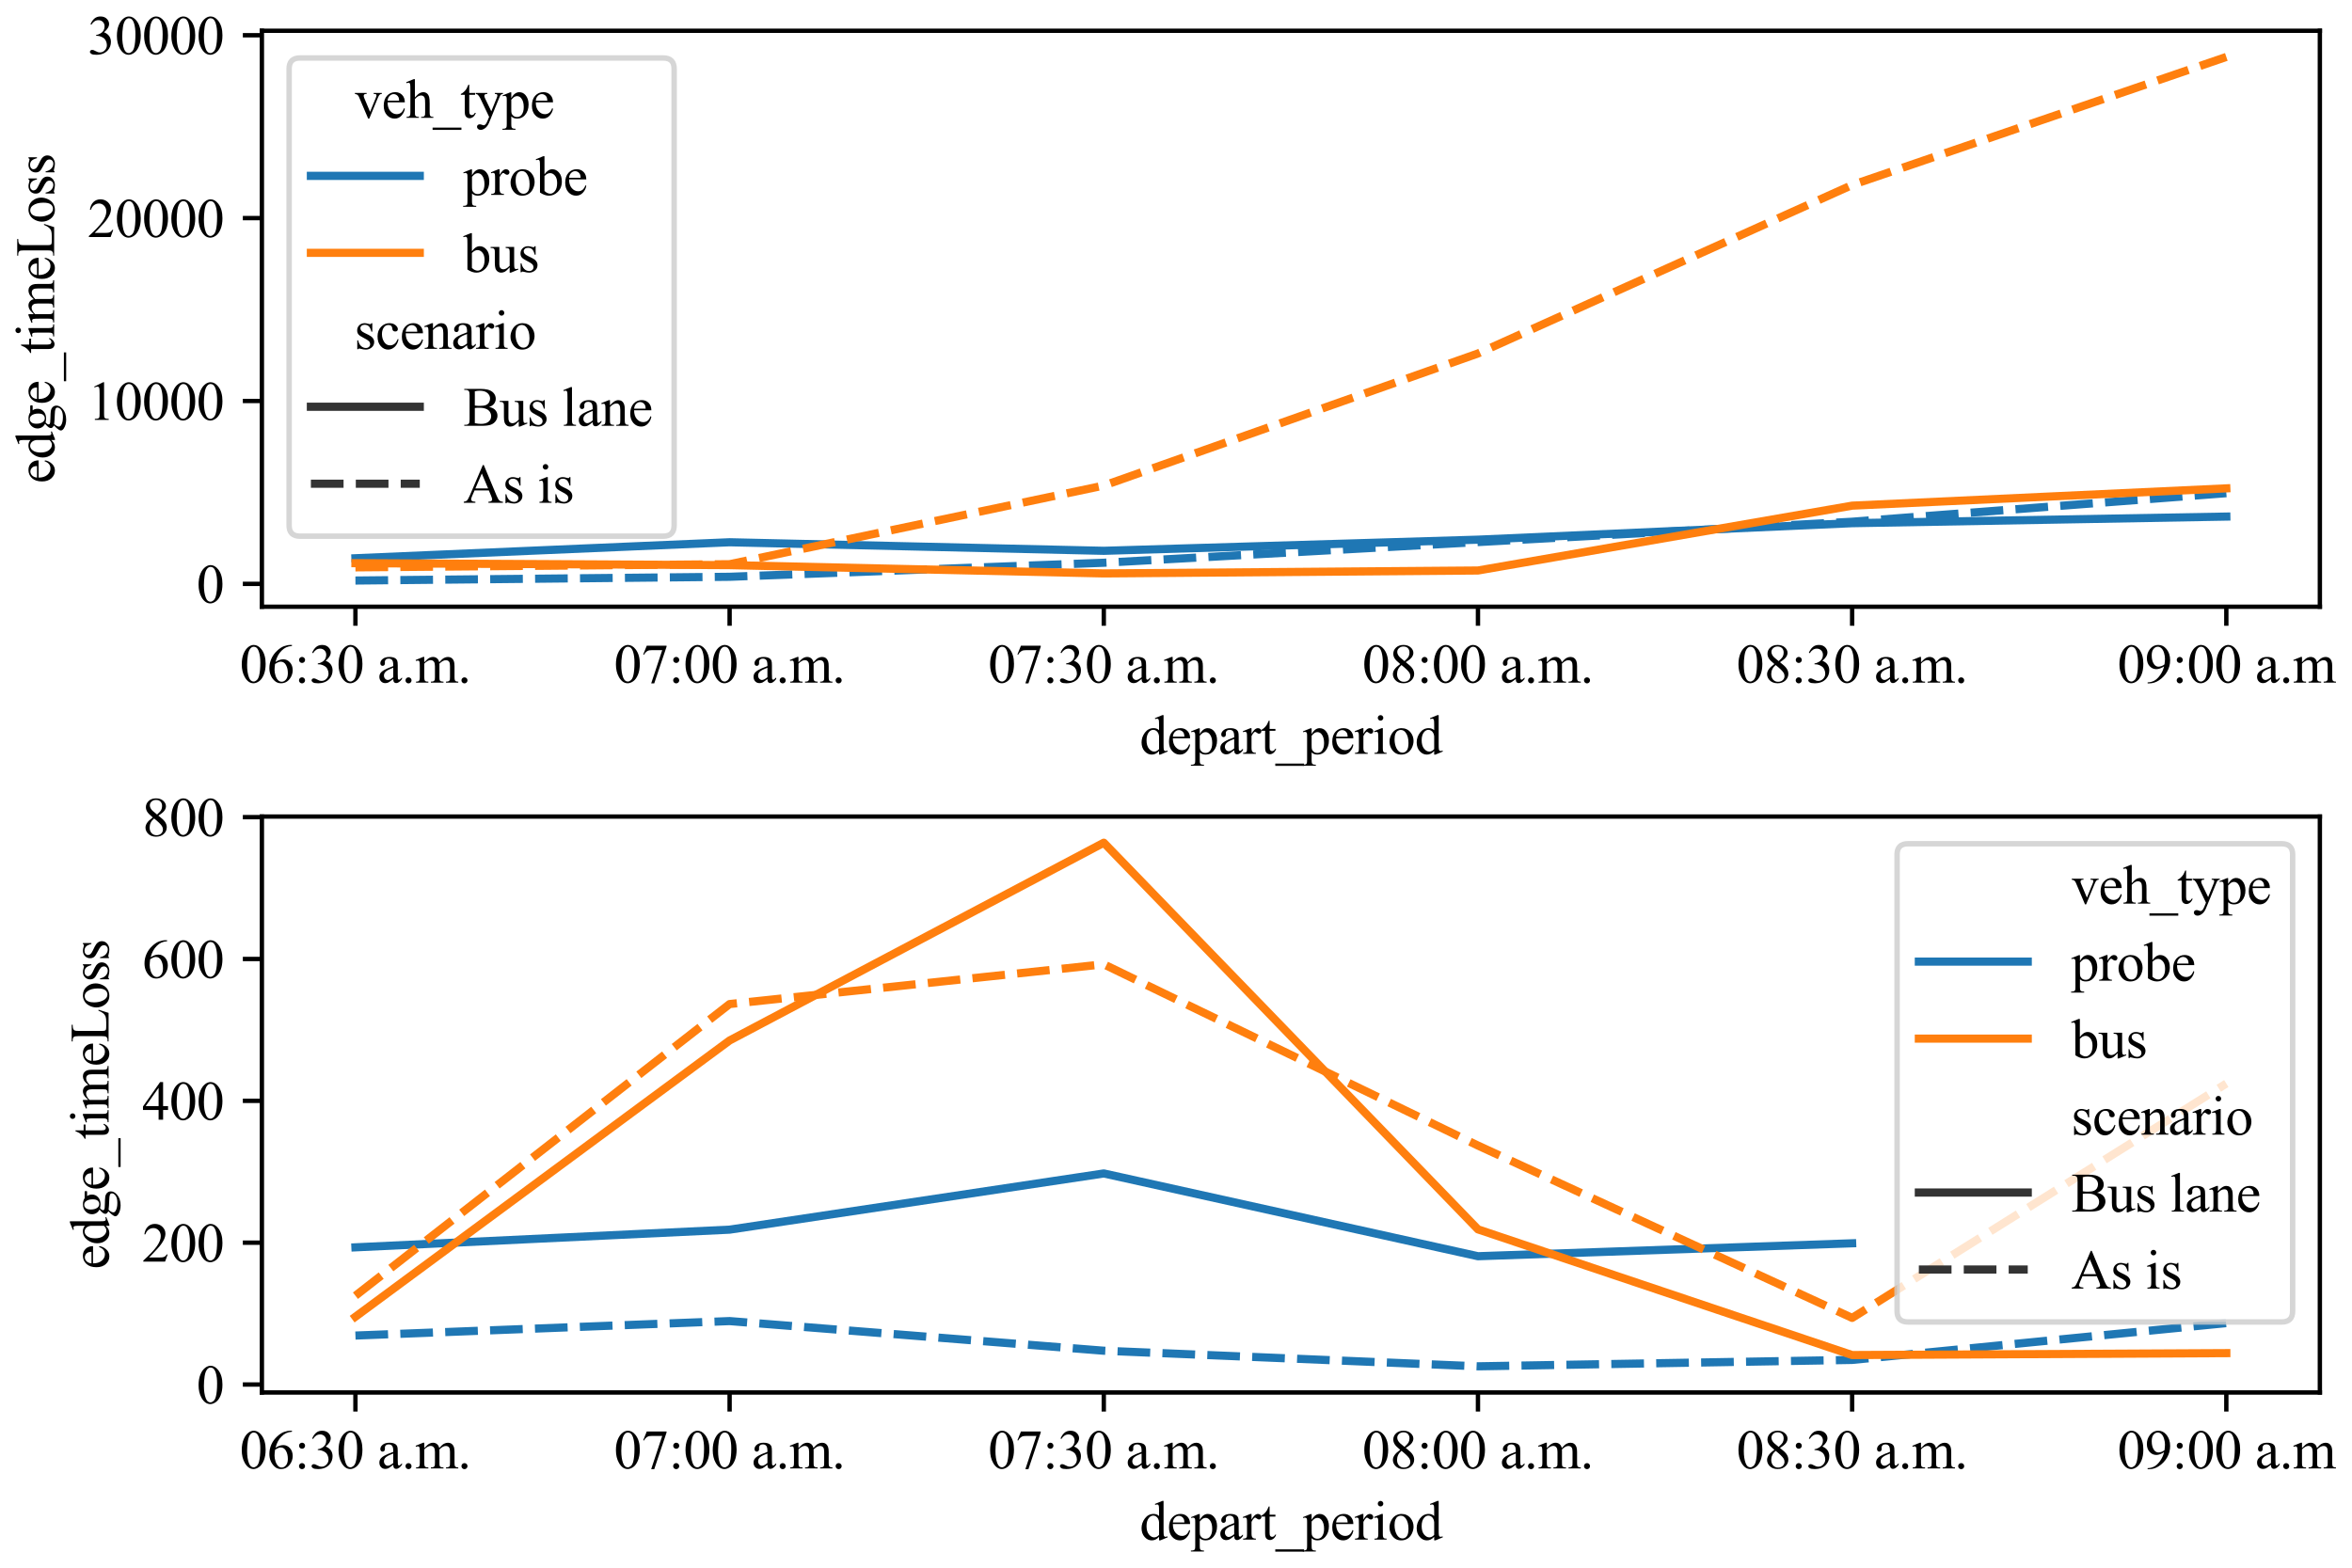 <?xml version="1.0" encoding="utf-8" standalone="no"?>
<!DOCTYPE svg PUBLIC "-//W3C//DTD SVG 1.1//EN"
  "http://www.w3.org/Graphics/SVG/1.1/DTD/svg11.dtd">
<svg xmlns:xlink="http://www.w3.org/1999/xlink" width="432pt" height="288pt" viewBox="0 0 432 288" xmlns="http://www.w3.org/2000/svg" version="1.1">
 <defs>
  <style type="text/css">*{stroke-linejoin: round; stroke-linecap: butt}</style>
 </defs>
 <g id="figure_1">
  <g id="patch_1">
   <path d="M 0 288 
L 432 288 
L 432 0 
L 0 0 
z
" style="fill: #ffffff"/>
  </g>
  <g id="axes_1">
   <g id="patch_2">
    <path d="M 48.102 111.46 
L 426.098 111.46 
L 426.098 5.65 
L 48.102 5.65 
z
" style="fill: #ffffff"/>
   </g>
   <g id="matplotlib.axis_1">
    <g id="xtick_1">
     <g id="line2d_1">
      <defs>
       <path id="m6d8a3717b3" d="M 0 0 
L 0 3.5 
" style="stroke: #000000; stroke-width: 0.8"/>
      </defs>
      <g>
       <use xlink:href="#m6d8a3717b3" x="65.283" y="111.46" style="stroke: #000000; stroke-width: 0.8"/>
      </g>
     </g>
     <g id="text_1">
      <!-- 06:30 a.m. -->
      <g transform="translate(44.036 125.403)scale(0.1 -0.1)">
       <defs>
        <path id="TimesNewRomanPSMT-30" d="M 231 2094 
Q 231 2819 450 3342 
Q 669 3866 1031 4122 
Q 1313 4325 1613 4325 
Q 2100 4325 2488 3828 
Q 2972 3213 2972 2159 
Q 2972 1422 2759 906 
Q 2547 391 2217 158 
Q 1888 -75 1581 -75 
Q 975 -75 572 641 
Q 231 1244 231 2094 
z
M 844 2016 
Q 844 1141 1059 588 
Q 1238 122 1591 122 
Q 1759 122 1940 273 
Q 2122 425 2216 781 
Q 2359 1319 2359 2297 
Q 2359 3022 2209 3506 
Q 2097 3866 1919 4016 
Q 1791 4119 1609 4119 
Q 1397 4119 1231 3928 
Q 1006 3669 925 3112 
Q 844 2556 844 2016 
z
" transform="scale(0.016)"/>
        <path id="TimesNewRomanPSMT-36" d="M 2869 4325 
L 2869 4209 
Q 2456 4169 2195 4045 
Q 1934 3922 1679 3669 
Q 1425 3416 1258 3105 
Q 1091 2794 978 2366 
Q 1428 2675 1881 2675 
Q 2316 2675 2634 2325 
Q 2953 1975 2953 1425 
Q 2953 894 2631 456 
Q 2244 -75 1606 -75 
Q 1172 -75 869 213 
Q 275 772 275 1663 
Q 275 2231 503 2743 
Q 731 3256 1154 3653 
Q 1578 4050 1965 4187 
Q 2353 4325 2688 4325 
L 2869 4325 
z
M 925 2138 
Q 869 1716 869 1456 
Q 869 1156 980 804 
Q 1091 453 1309 247 
Q 1469 100 1697 100 
Q 1969 100 2183 356 
Q 2397 613 2397 1088 
Q 2397 1622 2184 2012 
Q 1972 2403 1581 2403 
Q 1463 2403 1327 2353 
Q 1191 2303 925 2138 
z
" transform="scale(0.016)"/>
        <path id="TimesNewRomanPSMT-3a" d="M 903 2950 
Q 1047 2950 1148 2848 
Q 1250 2747 1250 2603 
Q 1250 2459 1148 2357 
Q 1047 2256 903 2256 
Q 759 2256 657 2357 
Q 556 2459 556 2603 
Q 556 2747 657 2848 
Q 759 2950 903 2950 
z
M 897 609 
Q 1044 609 1145 506 
Q 1247 403 1247 259 
Q 1247 116 1144 14 
Q 1041 -88 897 -88 
Q 753 -88 651 14 
Q 550 116 550 259 
Q 550 403 651 506 
Q 753 609 897 609 
z
" transform="scale(0.016)"/>
        <path id="TimesNewRomanPSMT-33" d="M 325 3431 
Q 506 3859 782 4092 
Q 1059 4325 1472 4325 
Q 1981 4325 2253 3994 
Q 2459 3747 2459 3466 
Q 2459 3003 1878 2509 
Q 2269 2356 2469 2072 
Q 2669 1788 2669 1403 
Q 2669 853 2319 450 
Q 1863 -75 997 -75 
Q 569 -75 414 31 
Q 259 138 259 259 
Q 259 350 332 419 
Q 406 488 509 488 
Q 588 488 669 463 
Q 722 447 909 348 
Q 1097 250 1169 231 
Q 1284 197 1416 197 
Q 1734 197 1970 444 
Q 2206 691 2206 1028 
Q 2206 1275 2097 1509 
Q 2016 1684 1919 1775 
Q 1784 1900 1550 2001 
Q 1316 2103 1072 2103 
L 972 2103 
L 972 2197 
Q 1219 2228 1467 2375 
Q 1716 2522 1828 2728 
Q 1941 2934 1941 3181 
Q 1941 3503 1739 3701 
Q 1538 3900 1238 3900 
Q 753 3900 428 3381 
L 325 3431 
z
" transform="scale(0.016)"/>
        <path id="TimesNewRomanPSMT-20" transform="scale(0.016)"/>
        <path id="TimesNewRomanPSMT-61" d="M 1822 413 
Q 1381 72 1269 19 
Q 1100 -59 909 -59 
Q 613 -59 420 144 
Q 228 347 228 678 
Q 228 888 322 1041 
Q 450 1253 767 1440 
Q 1084 1628 1822 1897 
L 1822 2009 
Q 1822 2438 1686 2597 
Q 1550 2756 1291 2756 
Q 1094 2756 978 2650 
Q 859 2544 859 2406 
L 866 2225 
Q 866 2081 792 2003 
Q 719 1925 600 1925 
Q 484 1925 411 2006 
Q 338 2088 338 2228 
Q 338 2497 613 2722 
Q 888 2947 1384 2947 
Q 1766 2947 2009 2819 
Q 2194 2722 2281 2516 
Q 2338 2381 2338 1966 
L 2338 994 
Q 2338 584 2353 492 
Q 2369 400 2405 369 
Q 2441 338 2488 338 
Q 2538 338 2575 359 
Q 2641 400 2828 588 
L 2828 413 
Q 2478 -56 2159 -56 
Q 2006 -56 1915 50 
Q 1825 156 1822 413 
z
M 1822 616 
L 1822 1706 
Q 1350 1519 1213 1441 
Q 966 1303 859 1153 
Q 753 1003 753 825 
Q 753 600 887 451 
Q 1022 303 1197 303 
Q 1434 303 1822 616 
z
" transform="scale(0.016)"/>
        <path id="TimesNewRomanPSMT-2e" d="M 800 606 
Q 947 606 1047 504 
Q 1147 403 1147 259 
Q 1147 116 1045 14 
Q 944 -88 800 -88 
Q 656 -88 554 14 
Q 453 116 453 259 
Q 453 406 554 506 
Q 656 606 800 606 
z
" transform="scale(0.016)"/>
        <path id="TimesNewRomanPSMT-6d" d="M 1050 2338 
Q 1363 2650 1419 2697 
Q 1559 2816 1721 2881 
Q 1884 2947 2044 2947 
Q 2313 2947 2506 2790 
Q 2700 2634 2766 2338 
Q 3088 2713 3309 2830 
Q 3531 2947 3766 2947 
Q 3994 2947 4170 2830 
Q 4347 2713 4450 2447 
Q 4519 2266 4519 1878 
L 4519 647 
Q 4519 378 4559 278 
Q 4591 209 4675 161 
Q 4759 113 4950 113 
L 4950 0 
L 3538 0 
L 3538 113 
L 3597 113 
Q 3781 113 3884 184 
Q 3956 234 3988 344 
Q 4000 397 4000 647 
L 4000 1878 
Q 4000 2228 3916 2372 
Q 3794 2572 3525 2572 
Q 3359 2572 3192 2489 
Q 3025 2406 2788 2181 
L 2781 2147 
L 2788 2013 
L 2788 647 
Q 2788 353 2820 281 
Q 2853 209 2943 161 
Q 3034 113 3253 113 
L 3253 0 
L 1806 0 
L 1806 113 
Q 2044 113 2133 169 
Q 2222 225 2256 338 
Q 2272 391 2272 647 
L 2272 1878 
Q 2272 2228 2169 2381 
Q 2031 2581 1784 2581 
Q 1616 2581 1450 2491 
Q 1191 2353 1050 2181 
L 1050 647 
Q 1050 366 1089 281 
Q 1128 197 1204 155 
Q 1281 113 1516 113 
L 1516 0 
L 100 0 
L 100 113 
Q 297 113 375 155 
Q 453 197 493 289 
Q 534 381 534 647 
L 534 1741 
Q 534 2213 506 2350 
Q 484 2453 437 2492 
Q 391 2531 309 2531 
Q 222 2531 100 2484 
L 53 2597 
L 916 2947 
L 1050 2947 
L 1050 2338 
z
" transform="scale(0.016)"/>
       </defs>
       <use xlink:href="#TimesNewRomanPSMT-30"/>
       <use xlink:href="#TimesNewRomanPSMT-36" x="50"/>
       <use xlink:href="#TimesNewRomanPSMT-3a" x="100"/>
       <use xlink:href="#TimesNewRomanPSMT-33" x="127.783"/>
       <use xlink:href="#TimesNewRomanPSMT-30" x="177.783"/>
       <use xlink:href="#TimesNewRomanPSMT-20" x="227.783"/>
       <use xlink:href="#TimesNewRomanPSMT-61" x="252.783"/>
       <use xlink:href="#TimesNewRomanPSMT-2e" x="297.168"/>
       <use xlink:href="#TimesNewRomanPSMT-6d" x="322.168"/>
       <use xlink:href="#TimesNewRomanPSMT-2e" x="399.951"/>
      </g>
     </g>
    </g>
    <g id="xtick_2">
     <g id="line2d_2">
      <g>
       <use xlink:href="#m6d8a3717b3" x="134.01" y="111.46" style="stroke: #000000; stroke-width: 0.8"/>
      </g>
     </g>
     <g id="text_2">
      <!-- 07:00 a.m. -->
      <g transform="translate(112.762 125.403)scale(0.1 -0.1)">
       <defs>
        <path id="TimesNewRomanPSMT-37" d="M 644 4238 
L 2916 4238 
L 2916 4119 
L 1503 -88 
L 1153 -88 
L 2419 3728 
L 1253 3728 
Q 900 3728 750 3644 
Q 488 3500 328 3200 
L 238 3234 
L 644 4238 
z
" transform="scale(0.016)"/>
       </defs>
       <use xlink:href="#TimesNewRomanPSMT-30"/>
       <use xlink:href="#TimesNewRomanPSMT-37" x="50"/>
       <use xlink:href="#TimesNewRomanPSMT-3a" x="100"/>
       <use xlink:href="#TimesNewRomanPSMT-30" x="127.783"/>
       <use xlink:href="#TimesNewRomanPSMT-30" x="177.783"/>
       <use xlink:href="#TimesNewRomanPSMT-20" x="227.783"/>
       <use xlink:href="#TimesNewRomanPSMT-61" x="252.783"/>
       <use xlink:href="#TimesNewRomanPSMT-2e" x="297.168"/>
       <use xlink:href="#TimesNewRomanPSMT-6d" x="322.168"/>
       <use xlink:href="#TimesNewRomanPSMT-2e" x="399.951"/>
      </g>
     </g>
    </g>
    <g id="xtick_3">
     <g id="line2d_3">
      <g>
       <use xlink:href="#m6d8a3717b3" x="202.737" y="111.46" style="stroke: #000000; stroke-width: 0.8"/>
      </g>
     </g>
     <g id="text_3">
      <!-- 07:30 a.m. -->
      <g transform="translate(181.489 125.403)scale(0.1 -0.1)">
       <use xlink:href="#TimesNewRomanPSMT-30"/>
       <use xlink:href="#TimesNewRomanPSMT-37" x="50"/>
       <use xlink:href="#TimesNewRomanPSMT-3a" x="100"/>
       <use xlink:href="#TimesNewRomanPSMT-33" x="127.783"/>
       <use xlink:href="#TimesNewRomanPSMT-30" x="177.783"/>
       <use xlink:href="#TimesNewRomanPSMT-20" x="227.783"/>
       <use xlink:href="#TimesNewRomanPSMT-61" x="252.783"/>
       <use xlink:href="#TimesNewRomanPSMT-2e" x="297.168"/>
       <use xlink:href="#TimesNewRomanPSMT-6d" x="322.168"/>
       <use xlink:href="#TimesNewRomanPSMT-2e" x="399.951"/>
      </g>
     </g>
    </g>
    <g id="xtick_4">
     <g id="line2d_4">
      <g>
       <use xlink:href="#m6d8a3717b3" x="271.463" y="111.46" style="stroke: #000000; stroke-width: 0.8"/>
      </g>
     </g>
     <g id="text_4">
      <!-- 08:00 a.m. -->
      <g transform="translate(250.216 125.403)scale(0.1 -0.1)">
       <defs>
        <path id="TimesNewRomanPSMT-38" d="M 1228 2134 
Q 725 2547 579 2797 
Q 434 3047 434 3316 
Q 434 3728 753 4026 
Q 1072 4325 1600 4325 
Q 2113 4325 2425 4047 
Q 2738 3769 2738 3413 
Q 2738 3175 2569 2928 
Q 2400 2681 1866 2347 
Q 2416 1922 2594 1678 
Q 2831 1359 2831 1006 
Q 2831 559 2490 242 
Q 2150 -75 1597 -75 
Q 994 -75 656 303 
Q 388 606 388 966 
Q 388 1247 577 1523 
Q 766 1800 1228 2134 
z
M 1719 2469 
Q 2094 2806 2194 3001 
Q 2294 3197 2294 3444 
Q 2294 3772 2109 3958 
Q 1925 4144 1606 4144 
Q 1288 4144 1088 3959 
Q 888 3775 888 3528 
Q 888 3366 970 3203 
Q 1053 3041 1206 2894 
L 1719 2469 
z
M 1375 2016 
Q 1116 1797 991 1539 
Q 866 1281 866 981 
Q 866 578 1086 336 
Q 1306 94 1647 94 
Q 1984 94 2187 284 
Q 2391 475 2391 747 
Q 2391 972 2272 1150 
Q 2050 1481 1375 2016 
z
" transform="scale(0.016)"/>
       </defs>
       <use xlink:href="#TimesNewRomanPSMT-30"/>
       <use xlink:href="#TimesNewRomanPSMT-38" x="50"/>
       <use xlink:href="#TimesNewRomanPSMT-3a" x="100"/>
       <use xlink:href="#TimesNewRomanPSMT-30" x="127.783"/>
       <use xlink:href="#TimesNewRomanPSMT-30" x="177.783"/>
       <use xlink:href="#TimesNewRomanPSMT-20" x="227.783"/>
       <use xlink:href="#TimesNewRomanPSMT-61" x="252.783"/>
       <use xlink:href="#TimesNewRomanPSMT-2e" x="297.168"/>
       <use xlink:href="#TimesNewRomanPSMT-6d" x="322.168"/>
       <use xlink:href="#TimesNewRomanPSMT-2e" x="399.951"/>
      </g>
     </g>
    </g>
    <g id="xtick_5">
     <g id="line2d_5">
      <g>
       <use xlink:href="#m6d8a3717b3" x="340.19" y="111.46" style="stroke: #000000; stroke-width: 0.8"/>
      </g>
     </g>
     <g id="text_5">
      <!-- 08:30 a.m. -->
      <g transform="translate(318.942 125.403)scale(0.1 -0.1)">
       <use xlink:href="#TimesNewRomanPSMT-30"/>
       <use xlink:href="#TimesNewRomanPSMT-38" x="50"/>
       <use xlink:href="#TimesNewRomanPSMT-3a" x="100"/>
       <use xlink:href="#TimesNewRomanPSMT-33" x="127.783"/>
       <use xlink:href="#TimesNewRomanPSMT-30" x="177.783"/>
       <use xlink:href="#TimesNewRomanPSMT-20" x="227.783"/>
       <use xlink:href="#TimesNewRomanPSMT-61" x="252.783"/>
       <use xlink:href="#TimesNewRomanPSMT-2e" x="297.168"/>
       <use xlink:href="#TimesNewRomanPSMT-6d" x="322.168"/>
       <use xlink:href="#TimesNewRomanPSMT-2e" x="399.951"/>
      </g>
     </g>
    </g>
    <g id="xtick_6">
     <g id="line2d_6">
      <g>
       <use xlink:href="#m6d8a3717b3" x="408.917" y="111.46" style="stroke: #000000; stroke-width: 0.8"/>
      </g>
     </g>
     <g id="text_6">
      <!-- 09:00 a.m -->
      <g transform="translate(388.919 125.403)scale(0.1 -0.1)">
       <defs>
        <path id="TimesNewRomanPSMT-39" d="M 338 -88 
L 338 28 
Q 744 34 1094 217 
Q 1444 400 1770 856 
Q 2097 1313 2225 1859 
Q 1734 1544 1338 1544 
Q 891 1544 572 1889 
Q 253 2234 253 2806 
Q 253 3363 572 3797 
Q 956 4325 1575 4325 
Q 2097 4325 2469 3894 
Q 2925 3359 2925 2575 
Q 2925 1869 2578 1258 
Q 2231 647 1613 244 
Q 1109 -88 516 -88 
L 338 -88 
z
M 2275 2091 
Q 2331 2497 2331 2741 
Q 2331 3044 2228 3395 
Q 2125 3747 1936 3934 
Q 1747 4122 1506 4122 
Q 1228 4122 1018 3872 
Q 809 3622 809 3128 
Q 809 2469 1088 2097 
Q 1291 1828 1588 1828 
Q 1731 1828 1928 1897 
Q 2125 1966 2275 2091 
z
" transform="scale(0.016)"/>
       </defs>
       <use xlink:href="#TimesNewRomanPSMT-30"/>
       <use xlink:href="#TimesNewRomanPSMT-39" x="50"/>
       <use xlink:href="#TimesNewRomanPSMT-3a" x="100"/>
       <use xlink:href="#TimesNewRomanPSMT-30" x="127.783"/>
       <use xlink:href="#TimesNewRomanPSMT-30" x="177.783"/>
       <use xlink:href="#TimesNewRomanPSMT-20" x="227.783"/>
       <use xlink:href="#TimesNewRomanPSMT-61" x="252.783"/>
       <use xlink:href="#TimesNewRomanPSMT-2e" x="297.168"/>
       <use xlink:href="#TimesNewRomanPSMT-6d" x="322.168"/>
      </g>
     </g>
    </g>
    <g id="text_7">
     <!-- depart_period -->
     <g transform="translate(209.334 138.486)scale(0.1 -0.1)">
      <defs>
       <path id="TimesNewRomanPSMT-64" d="M 2222 322 
Q 2013 103 1813 7 
Q 1613 -88 1381 -88 
Q 913 -88 563 304 
Q 213 697 213 1313 
Q 213 1928 600 2439 
Q 988 2950 1597 2950 
Q 1975 2950 2222 2709 
L 2222 3238 
Q 2222 3728 2198 3840 
Q 2175 3953 2125 3993 
Q 2075 4034 2000 4034 
Q 1919 4034 1784 3984 
L 1744 4094 
L 2597 4444 
L 2738 4444 
L 2738 1134 
Q 2738 631 2761 520 
Q 2784 409 2836 365 
Q 2888 322 2956 322 
Q 3041 322 3181 375 
L 3216 266 
L 2366 -88 
L 2222 -88 
L 2222 322 
z
M 2222 541 
L 2222 2016 
Q 2203 2228 2109 2403 
Q 2016 2578 1861 2667 
Q 1706 2756 1559 2756 
Q 1284 2756 1069 2509 
Q 784 2184 784 1559 
Q 784 928 1059 592 
Q 1334 256 1672 256 
Q 1956 256 2222 541 
z
" transform="scale(0.016)"/>
       <path id="TimesNewRomanPSMT-65" d="M 681 1784 
Q 678 1147 991 784 
Q 1303 422 1725 422 
Q 2006 422 2214 576 
Q 2422 731 2563 1106 
L 2659 1044 
Q 2594 616 2278 264 
Q 1963 -88 1488 -88 
Q 972 -88 605 314 
Q 238 716 238 1394 
Q 238 2128 614 2539 
Q 991 2950 1559 2950 
Q 2041 2950 2350 2633 
Q 2659 2316 2659 1784 
L 681 1784 
z
M 681 1966 
L 2006 1966 
Q 1991 2241 1941 2353 
Q 1863 2528 1708 2628 
Q 1553 2728 1384 2728 
Q 1125 2728 920 2526 
Q 716 2325 681 1966 
z
" transform="scale(0.016)"/>
       <path id="TimesNewRomanPSMT-70" d="M -6 2578 
L 875 2934 
L 994 2934 
L 994 2266 
Q 1216 2644 1439 2795 
Q 1663 2947 1909 2947 
Q 2341 2947 2628 2609 
Q 2981 2197 2981 1534 
Q 2981 794 2556 309 
Q 2206 -88 1675 -88 
Q 1444 -88 1275 -22 
Q 1150 25 994 166 
L 994 -706 
Q 994 -1000 1030 -1079 
Q 1066 -1159 1155 -1206 
Q 1244 -1253 1478 -1253 
L 1478 -1369 
L -22 -1369 
L -22 -1253 
L 56 -1253 
Q 228 -1256 350 -1188 
Q 409 -1153 442 -1076 
Q 475 -1000 475 -688 
L 475 2019 
Q 475 2297 450 2372 
Q 425 2447 370 2484 
Q 316 2522 222 2522 
Q 147 2522 31 2478 
L -6 2578 
z
M 994 2081 
L 994 1013 
Q 994 666 1022 556 
Q 1066 375 1236 237 
Q 1406 100 1666 100 
Q 1978 100 2172 344 
Q 2425 663 2425 1241 
Q 2425 1897 2138 2250 
Q 1938 2494 1663 2494 
Q 1513 2494 1366 2419 
Q 1253 2363 994 2081 
z
" transform="scale(0.016)"/>
       <path id="TimesNewRomanPSMT-72" d="M 1038 2947 
L 1038 2303 
Q 1397 2947 1775 2947 
Q 1947 2947 2059 2842 
Q 2172 2738 2172 2600 
Q 2172 2478 2090 2393 
Q 2009 2309 1897 2309 
Q 1788 2309 1652 2417 
Q 1516 2525 1450 2525 
Q 1394 2525 1328 2463 
Q 1188 2334 1038 2041 
L 1038 669 
Q 1038 431 1097 309 
Q 1138 225 1241 169 
Q 1344 113 1538 113 
L 1538 0 
L 72 0 
L 72 113 
Q 291 113 397 181 
Q 475 231 506 341 
Q 522 394 522 644 
L 522 1753 
Q 522 2253 501 2348 
Q 481 2444 426 2487 
Q 372 2531 291 2531 
Q 194 2531 72 2484 
L 41 2597 
L 906 2947 
L 1038 2947 
z
" transform="scale(0.016)"/>
       <path id="TimesNewRomanPSMT-74" d="M 1031 3803 
L 1031 2863 
L 1700 2863 
L 1700 2644 
L 1031 2644 
L 1031 788 
Q 1031 509 1111 412 
Q 1191 316 1316 316 
Q 1419 316 1516 380 
Q 1613 444 1666 569 
L 1788 569 
Q 1678 263 1478 108 
Q 1278 -47 1066 -47 
Q 922 -47 784 33 
Q 647 113 581 261 
Q 516 409 516 719 
L 516 2644 
L 63 2644 
L 63 2747 
Q 234 2816 414 2980 
Q 594 3144 734 3369 
Q 806 3488 934 3803 
L 1031 3803 
z
" transform="scale(0.016)"/>
       <path id="TimesNewRomanPSMT-5f" d="M 3256 -1381 
L -53 -1381 
L -53 -1119 
L 3256 -1119 
L 3256 -1381 
z
" transform="scale(0.016)"/>
       <path id="TimesNewRomanPSMT-69" d="M 928 4444 
Q 1059 4444 1151 4351 
Q 1244 4259 1244 4128 
Q 1244 3997 1151 3903 
Q 1059 3809 928 3809 
Q 797 3809 703 3903 
Q 609 3997 609 4128 
Q 609 4259 701 4351 
Q 794 4444 928 4444 
z
M 1188 2947 
L 1188 647 
Q 1188 378 1227 289 
Q 1266 200 1342 156 
Q 1419 113 1622 113 
L 1622 0 
L 231 0 
L 231 113 
Q 441 113 512 153 
Q 584 194 626 287 
Q 669 381 669 647 
L 669 1750 
Q 669 2216 641 2353 
Q 619 2453 572 2492 
Q 525 2531 444 2531 
Q 356 2531 231 2484 
L 188 2597 
L 1050 2947 
L 1188 2947 
z
" transform="scale(0.016)"/>
       <path id="TimesNewRomanPSMT-6f" d="M 1600 2947 
Q 2250 2947 2644 2453 
Q 2978 2031 2978 1484 
Q 2978 1100 2793 706 
Q 2609 313 2286 112 
Q 1963 -88 1566 -88 
Q 919 -88 538 428 
Q 216 863 216 1403 
Q 216 1797 411 2186 
Q 606 2575 925 2761 
Q 1244 2947 1600 2947 
z
M 1503 2744 
Q 1338 2744 1170 2645 
Q 1003 2547 900 2300 
Q 797 2053 797 1666 
Q 797 1041 1045 587 
Q 1294 134 1700 134 
Q 2003 134 2200 384 
Q 2397 634 2397 1244 
Q 2397 2006 2069 2444 
Q 1847 2744 1503 2744 
z
" transform="scale(0.016)"/>
      </defs>
      <use xlink:href="#TimesNewRomanPSMT-64"/>
      <use xlink:href="#TimesNewRomanPSMT-65" x="50"/>
      <use xlink:href="#TimesNewRomanPSMT-70" x="94.385"/>
      <use xlink:href="#TimesNewRomanPSMT-61" x="144.385"/>
      <use xlink:href="#TimesNewRomanPSMT-72" x="188.77"/>
      <use xlink:href="#TimesNewRomanPSMT-74" x="222.07"/>
      <use xlink:href="#TimesNewRomanPSMT-5f" x="249.854"/>
      <use xlink:href="#TimesNewRomanPSMT-70" x="299.854"/>
      <use xlink:href="#TimesNewRomanPSMT-65" x="349.854"/>
      <use xlink:href="#TimesNewRomanPSMT-72" x="394.238"/>
      <use xlink:href="#TimesNewRomanPSMT-69" x="427.539"/>
      <use xlink:href="#TimesNewRomanPSMT-6f" x="455.322"/>
      <use xlink:href="#TimesNewRomanPSMT-64" x="505.322"/>
     </g>
    </g>
   </g>
   <g id="matplotlib.axis_2">
    <g id="ytick_1">
     <g id="line2d_7">
      <defs>
       <path id="m7740c8ef0e" d="M 0 0 
L -3.5 0 
" style="stroke: #000000; stroke-width: 0.8"/>
      </defs>
      <g>
       <use xlink:href="#m7740c8ef0e" x="48.102" y="107.264" style="stroke: #000000; stroke-width: 0.8"/>
      </g>
     </g>
     <g id="text_8">
      <!-- 0 -->
      <g transform="translate(36.102 110.735)scale(0.1 -0.1)">
       <use xlink:href="#TimesNewRomanPSMT-30"/>
      </g>
     </g>
    </g>
    <g id="ytick_2">
     <g id="line2d_8">
      <g>
       <use xlink:href="#m7740c8ef0e" x="48.102" y="73.666" style="stroke: #000000; stroke-width: 0.8"/>
      </g>
     </g>
     <g id="text_9">
      <!-- 10000 -->
      <g transform="translate(16.102 77.138)scale(0.1 -0.1)">
       <defs>
        <path id="TimesNewRomanPSMT-31" d="M 750 3822 
L 1781 4325 
L 1884 4325 
L 1884 747 
Q 1884 391 1914 303 
Q 1944 216 2037 169 
Q 2131 122 2419 116 
L 2419 0 
L 825 0 
L 825 116 
Q 1125 122 1212 167 
Q 1300 213 1334 289 
Q 1369 366 1369 747 
L 1369 3034 
Q 1369 3497 1338 3628 
Q 1316 3728 1258 3775 
Q 1200 3822 1119 3822 
Q 1003 3822 797 3725 
L 750 3822 
z
" transform="scale(0.016)"/>
       </defs>
       <use xlink:href="#TimesNewRomanPSMT-31"/>
       <use xlink:href="#TimesNewRomanPSMT-30" x="50"/>
       <use xlink:href="#TimesNewRomanPSMT-30" x="100"/>
       <use xlink:href="#TimesNewRomanPSMT-30" x="150"/>
       <use xlink:href="#TimesNewRomanPSMT-30" x="200"/>
      </g>
     </g>
    </g>
    <g id="ytick_3">
     <g id="line2d_9">
      <g>
       <use xlink:href="#m7740c8ef0e" x="48.102" y="40.069" style="stroke: #000000; stroke-width: 0.8"/>
      </g>
     </g>
     <g id="text_10">
      <!-- 20000 -->
      <g transform="translate(16.102 43.541)scale(0.1 -0.1)">
       <defs>
        <path id="TimesNewRomanPSMT-32" d="M 2934 816 
L 2638 0 
L 138 0 
L 138 116 
Q 1241 1122 1691 1759 
Q 2141 2397 2141 2925 
Q 2141 3328 1894 3587 
Q 1647 3847 1303 3847 
Q 991 3847 742 3664 
Q 494 3481 375 3128 
L 259 3128 
Q 338 3706 661 4015 
Q 984 4325 1469 4325 
Q 1984 4325 2329 3994 
Q 2675 3663 2675 3213 
Q 2675 2891 2525 2569 
Q 2294 2063 1775 1497 
Q 997 647 803 472 
L 1909 472 
Q 2247 472 2383 497 
Q 2519 522 2628 598 
Q 2738 675 2819 816 
L 2934 816 
z
" transform="scale(0.016)"/>
       </defs>
       <use xlink:href="#TimesNewRomanPSMT-32"/>
       <use xlink:href="#TimesNewRomanPSMT-30" x="50"/>
       <use xlink:href="#TimesNewRomanPSMT-30" x="100"/>
       <use xlink:href="#TimesNewRomanPSMT-30" x="150"/>
       <use xlink:href="#TimesNewRomanPSMT-30" x="200"/>
      </g>
     </g>
    </g>
    <g id="ytick_4">
     <g id="line2d_10">
      <g>
       <use xlink:href="#m7740c8ef0e" x="48.102" y="6.472" style="stroke: #000000; stroke-width: 0.8"/>
      </g>
     </g>
     <g id="text_11">
      <!-- 30000 -->
      <g transform="translate(16.102 9.944)scale(0.1 -0.1)">
       <use xlink:href="#TimesNewRomanPSMT-33"/>
       <use xlink:href="#TimesNewRomanPSMT-30" x="50"/>
       <use xlink:href="#TimesNewRomanPSMT-30" x="100"/>
       <use xlink:href="#TimesNewRomanPSMT-30" x="150"/>
       <use xlink:href="#TimesNewRomanPSMT-30" x="200"/>
      </g>
     </g>
    </g>
    <g id="text_12">
     <!-- edge_timeLoss -->
     <g transform="translate(9.944 88.827)rotate(-90)scale(0.1 -0.1)">
      <defs>
       <path id="TimesNewRomanPSMT-67" d="M 966 1044 
Q 703 1172 562 1401 
Q 422 1631 422 1909 
Q 422 2334 742 2640 
Q 1063 2947 1563 2947 
Q 1972 2947 2272 2747 
L 2878 2747 
Q 3013 2747 3034 2739 
Q 3056 2731 3066 2713 
Q 3084 2684 3084 2613 
Q 3084 2531 3069 2500 
Q 3059 2484 3036 2475 
Q 3013 2466 2878 2466 
L 2506 2466 
Q 2681 2241 2681 1891 
Q 2681 1491 2375 1206 
Q 2069 922 1553 922 
Q 1341 922 1119 984 
Q 981 866 932 777 
Q 884 688 884 625 
Q 884 572 936 522 
Q 988 472 1138 450 
Q 1225 438 1575 428 
Q 2219 413 2409 384 
Q 2700 344 2873 169 
Q 3047 -6 3047 -263 
Q 3047 -616 2716 -925 
Q 2228 -1381 1444 -1381 
Q 841 -1381 425 -1109 
Q 191 -953 191 -784 
Q 191 -709 225 -634 
Q 278 -519 444 -313 
Q 466 -284 763 25 
Q 600 122 533 198 
Q 466 275 466 372 
Q 466 481 555 628 
Q 644 775 966 1044 
z
M 1509 2797 
Q 1278 2797 1122 2612 
Q 966 2428 966 2047 
Q 966 1553 1178 1281 
Q 1341 1075 1591 1075 
Q 1828 1075 1981 1253 
Q 2134 1431 2134 1813 
Q 2134 2309 1919 2591 
Q 1759 2797 1509 2797 
z
M 934 0 
Q 788 -159 713 -296 
Q 638 -434 638 -550 
Q 638 -700 819 -813 
Q 1131 -1006 1722 -1006 
Q 2284 -1006 2551 -807 
Q 2819 -609 2819 -384 
Q 2819 -222 2659 -153 
Q 2497 -84 2016 -72 
Q 1313 -53 934 0 
z
" transform="scale(0.016)"/>
       <path id="TimesNewRomanPSMT-4c" d="M 3669 1172 
L 3772 1150 
L 3409 0 
L 128 0 
L 128 116 
L 288 116 
Q 556 116 672 291 
Q 738 391 738 753 
L 738 3488 
Q 738 3884 650 3984 
Q 528 4122 288 4122 
L 128 4122 
L 128 4238 
L 2047 4238 
L 2047 4122 
Q 1709 4125 1573 4059 
Q 1438 3994 1388 3894 
Q 1338 3794 1338 3416 
L 1338 753 
Q 1338 494 1388 397 
Q 1425 331 1503 300 
Q 1581 269 1991 269 
L 2300 269 
Q 2788 269 2984 341 
Q 3181 413 3343 595 
Q 3506 778 3669 1172 
z
" transform="scale(0.016)"/>
       <path id="TimesNewRomanPSMT-73" d="M 2050 2947 
L 2050 1972 
L 1947 1972 
Q 1828 2431 1642 2597 
Q 1456 2763 1169 2763 
Q 950 2763 815 2647 
Q 681 2531 681 2391 
Q 681 2216 781 2091 
Q 878 1963 1175 1819 
L 1631 1597 
Q 2266 1288 2266 781 
Q 2266 391 1970 151 
Q 1675 -88 1309 -88 
Q 1047 -88 709 6 
Q 606 38 541 38 
Q 469 38 428 -44 
L 325 -44 
L 325 978 
L 428 978 
Q 516 541 762 319 
Q 1009 97 1316 97 
Q 1531 97 1667 223 
Q 1803 350 1803 528 
Q 1803 744 1651 891 
Q 1500 1038 1047 1263 
Q 594 1488 453 1669 
Q 313 1847 313 2119 
Q 313 2472 555 2709 
Q 797 2947 1181 2947 
Q 1350 2947 1591 2875 
Q 1750 2828 1803 2828 
Q 1853 2828 1881 2850 
Q 1909 2872 1947 2947 
L 2050 2947 
z
" transform="scale(0.016)"/>
      </defs>
      <use xlink:href="#TimesNewRomanPSMT-65"/>
      <use xlink:href="#TimesNewRomanPSMT-64" x="44.385"/>
      <use xlink:href="#TimesNewRomanPSMT-67" x="94.385"/>
      <use xlink:href="#TimesNewRomanPSMT-65" x="144.385"/>
      <use xlink:href="#TimesNewRomanPSMT-5f" x="188.77"/>
      <use xlink:href="#TimesNewRomanPSMT-74" x="238.77"/>
      <use xlink:href="#TimesNewRomanPSMT-69" x="266.553"/>
      <use xlink:href="#TimesNewRomanPSMT-6d" x="294.336"/>
      <use xlink:href="#TimesNewRomanPSMT-65" x="372.119"/>
      <use xlink:href="#TimesNewRomanPSMT-4c" x="416.504"/>
      <use xlink:href="#TimesNewRomanPSMT-6f" x="477.588"/>
      <use xlink:href="#TimesNewRomanPSMT-73" x="527.588"/>
      <use xlink:href="#TimesNewRomanPSMT-73" x="566.504"/>
     </g>
    </g>
   </g>
   <g id="line2d_11">
    <path d="M 65.283 102.555 
L 134.01 99.618 
L 202.737 101.189 
L 271.463 99.142 
L 340.19 96.114 
L 408.917 94.9 
" clip-path="url(#p23f8097993)" style="fill: none; stroke: #1f77b4; stroke-width: 1.5; stroke-linecap: square"/>
   </g>
   <g id="line2d_12">
    <path d="M 65.283 106.65 
L 134.01 105.962 
L 202.737 103.384 
L 271.463 99.584 
L 340.19 95.847 
L 408.917 90.601 
" clip-path="url(#p23f8097993)" style="fill: none; stroke-dasharray: 6,2.25; stroke-dashoffset: 0; stroke: #1f77b4; stroke-width: 1.5"/>
   </g>
   <g id="line2d_13">
    <path d="M 65.283 103.46 
L 134.01 103.821 
L 202.737 105.343 
L 271.463 104.807 
L 340.19 92.893 
L 408.917 89.716 
" clip-path="url(#p23f8097993)" style="fill: none; stroke: #ff7f0e; stroke-width: 1.5; stroke-linecap: square"/>
   </g>
   <g id="line2d_14">
    <path d="M 65.283 104.229 
L 134.01 103.651 
L 202.737 89.204 
L 271.463 64.938 
L 340.19 33.985 
L 408.917 10.459 
" clip-path="url(#p23f8097993)" style="fill: none; stroke-dasharray: 6,2.25; stroke-dashoffset: 0; stroke: #ff7f0e; stroke-width: 1.5"/>
   </g>
   <g id="line2d_15"/>
   <g id="line2d_16"/>
   <g id="line2d_17"/>
   <g id="line2d_18"/>
   <g id="patch_3">
    <path d="M 48.102 111.46 
L 48.102 5.65 
" style="fill: none; stroke: #000000; stroke-width: 0.8; stroke-linejoin: miter; stroke-linecap: square"/>
   </g>
   <g id="patch_4">
    <path d="M 426.098 111.46 
L 426.098 5.65 
" style="fill: none; stroke: #000000; stroke-width: 0.8; stroke-linejoin: miter; stroke-linecap: square"/>
   </g>
   <g id="patch_5">
    <path d="M 48.102 111.46 
L 426.098 111.46 
" style="fill: none; stroke: #000000; stroke-width: 0.8; stroke-linejoin: miter; stroke-linecap: square"/>
   </g>
   <g id="patch_6">
    <path d="M 48.102 5.65 
L 426.098 5.65 
" style="fill: none; stroke: #000000; stroke-width: 0.8; stroke-linejoin: miter; stroke-linecap: square"/>
   </g>
   <g id="legend_1">
    <g id="patch_7">
     <path d="M 55.102 98.503 
L 121.821 98.503 
Q 123.821 98.503 123.821 96.503 
L 123.821 12.65 
Q 123.821 10.65 121.821 10.65 
L 55.102 10.65 
Q 53.102 10.65 53.102 12.65 
L 53.102 96.503 
Q 53.102 98.503 55.102 98.503 
z
" style="fill: #ffffff; opacity: 0.8; stroke: #cccccc; stroke-linejoin: miter"/>
    </g>
    <g id="text_13">
     <!-- veh_type -->
     <g transform="translate(65.102 21.65)scale(0.1 -0.1)">
      <defs>
       <path id="TimesNewRomanPSMT-76" d="M 53 2863 
L 1400 2863 
L 1400 2747 
L 1313 2747 
Q 1191 2747 1127 2687 
Q 1063 2628 1063 2528 
Q 1063 2419 1128 2269 
L 1794 688 
L 2463 2328 
Q 2534 2503 2534 2594 
Q 2534 2638 2509 2666 
Q 2475 2713 2422 2730 
Q 2369 2747 2206 2747 
L 2206 2863 
L 3141 2863 
L 3141 2747 
Q 2978 2734 2916 2681 
Q 2806 2588 2719 2369 
L 1703 -88 
L 1575 -88 
L 553 2328 
Q 484 2497 421 2570 
Q 359 2644 263 2694 
Q 209 2722 53 2747 
L 53 2863 
z
" transform="scale(0.016)"/>
       <path id="TimesNewRomanPSMT-68" d="M 1041 4444 
L 1041 2350 
Q 1388 2731 1591 2839 
Q 1794 2947 1997 2947 
Q 2241 2947 2416 2812 
Q 2591 2678 2675 2391 
Q 2734 2191 2734 1659 
L 2734 647 
Q 2734 375 2778 275 
Q 2809 200 2884 156 
Q 2959 113 3159 113 
L 3159 0 
L 1753 0 
L 1753 113 
L 1819 113 
Q 2019 113 2097 173 
Q 2175 234 2206 353 
Q 2216 403 2216 647 
L 2216 1659 
Q 2216 2128 2167 2275 
Q 2119 2422 2012 2495 
Q 1906 2569 1756 2569 
Q 1603 2569 1437 2487 
Q 1272 2406 1041 2159 
L 1041 647 
Q 1041 353 1073 281 
Q 1106 209 1195 161 
Q 1284 113 1503 113 
L 1503 0 
L 84 0 
L 84 113 
Q 275 113 384 172 
Q 447 203 484 290 
Q 522 378 522 647 
L 522 3238 
Q 522 3728 498 3840 
Q 475 3953 426 3993 
Q 378 4034 297 4034 
Q 231 4034 84 3984 
L 41 4094 
L 897 4444 
L 1041 4444 
z
" transform="scale(0.016)"/>
       <path id="TimesNewRomanPSMT-79" d="M 38 2863 
L 1372 2863 
L 1372 2747 
L 1306 2747 
Q 1166 2747 1095 2686 
Q 1025 2625 1025 2534 
Q 1025 2413 1128 2197 
L 1825 753 
L 2466 2334 
Q 2519 2463 2519 2588 
Q 2519 2644 2497 2672 
Q 2472 2706 2419 2726 
Q 2366 2747 2231 2747 
L 2231 2863 
L 3163 2863 
L 3163 2747 
Q 3047 2734 2984 2696 
Q 2922 2659 2847 2556 
Q 2819 2513 2741 2316 
L 1575 -541 
Q 1406 -956 1132 -1168 
Q 859 -1381 606 -1381 
Q 422 -1381 303 -1275 
Q 184 -1169 184 -1031 
Q 184 -900 270 -820 
Q 356 -741 506 -741 
Q 609 -741 788 -809 
Q 913 -856 944 -856 
Q 1038 -856 1148 -759 
Q 1259 -663 1372 -384 
L 1575 113 
L 547 2272 
Q 500 2369 397 2513 
Q 319 2622 269 2659 
Q 197 2709 38 2747 
L 38 2863 
z
" transform="scale(0.016)"/>
      </defs>
      <use xlink:href="#TimesNewRomanPSMT-76"/>
      <use xlink:href="#TimesNewRomanPSMT-65" x="50"/>
      <use xlink:href="#TimesNewRomanPSMT-68" x="94.385"/>
      <use xlink:href="#TimesNewRomanPSMT-5f" x="144.385"/>
      <use xlink:href="#TimesNewRomanPSMT-74" x="194.385"/>
      <use xlink:href="#TimesNewRomanPSMT-79" x="222.168"/>
      <use xlink:href="#TimesNewRomanPSMT-70" x="272.168"/>
      <use xlink:href="#TimesNewRomanPSMT-65" x="322.168"/>
     </g>
    </g>
    <g id="line2d_19">
     <path d="M 57.102 32.308 
L 67.102 32.308 
L 77.102 32.308 
" style="fill: none; stroke: #1f77b4; stroke-width: 1.5; stroke-linecap: square"/>
    </g>
    <g id="text_14">
     <!-- probe -->
     <g transform="translate(85.102 35.808)scale(0.1 -0.1)">
      <defs>
       <path id="TimesNewRomanPSMT-62" d="M 984 2369 
Q 1400 2947 1881 2947 
Q 2322 2947 2650 2570 
Q 2978 2194 2978 1541 
Q 2978 778 2472 313 
Q 2038 -88 1503 -88 
Q 1253 -88 995 3 
Q 738 94 469 275 
L 469 3241 
Q 469 3728 445 3840 
Q 422 3953 372 3993 
Q 322 4034 247 4034 
Q 159 4034 28 3984 
L -16 4094 
L 844 4444 
L 984 4444 
L 984 2369 
z
M 984 2169 
L 984 456 
Q 1144 300 1314 220 
Q 1484 141 1663 141 
Q 1947 141 2192 453 
Q 2438 766 2438 1363 
Q 2438 1913 2192 2208 
Q 1947 2503 1634 2503 
Q 1469 2503 1303 2419 
Q 1178 2356 984 2169 
z
" transform="scale(0.016)"/>
      </defs>
      <use xlink:href="#TimesNewRomanPSMT-70"/>
      <use xlink:href="#TimesNewRomanPSMT-72" x="50"/>
      <use xlink:href="#TimesNewRomanPSMT-6f" x="83.301"/>
      <use xlink:href="#TimesNewRomanPSMT-62" x="133.301"/>
      <use xlink:href="#TimesNewRomanPSMT-65" x="183.301"/>
     </g>
    </g>
    <g id="line2d_20">
     <path d="M 57.102 46.447 
L 67.102 46.447 
L 77.102 46.447 
" style="fill: none; stroke: #ff7f0e; stroke-width: 1.5; stroke-linecap: square"/>
    </g>
    <g id="text_15">
     <!-- bus -->
     <g transform="translate(85.102 49.947)scale(0.1 -0.1)">
      <defs>
       <path id="TimesNewRomanPSMT-75" d="M 2709 2863 
L 2709 1128 
Q 2709 631 2732 520 
Q 2756 409 2807 365 
Q 2859 322 2928 322 
Q 3025 322 3147 375 
L 3191 266 
L 2334 -88 
L 2194 -88 
L 2194 519 
Q 1825 119 1631 15 
Q 1438 -88 1222 -88 
Q 981 -88 804 51 
Q 628 191 559 409 
Q 491 628 491 1028 
L 491 2306 
Q 491 2509 447 2587 
Q 403 2666 317 2708 
Q 231 2750 6 2747 
L 6 2863 
L 1009 2863 
L 1009 947 
Q 1009 547 1148 422 
Q 1288 297 1484 297 
Q 1619 297 1789 381 
Q 1959 466 2194 703 
L 2194 2325 
Q 2194 2569 2105 2655 
Q 2016 2741 1734 2747 
L 1734 2863 
L 2709 2863 
z
" transform="scale(0.016)"/>
      </defs>
      <use xlink:href="#TimesNewRomanPSMT-62"/>
      <use xlink:href="#TimesNewRomanPSMT-75" x="50"/>
      <use xlink:href="#TimesNewRomanPSMT-73" x="100"/>
     </g>
    </g>
    <g id="text_16">
     <!-- scenario -->
     <g transform="translate(65.102 64.086)scale(0.1 -0.1)">
      <defs>
       <path id="TimesNewRomanPSMT-63" d="M 2631 1088 
Q 2516 522 2178 217 
Q 1841 -88 1431 -88 
Q 944 -88 581 321 
Q 219 731 219 1428 
Q 219 2103 620 2525 
Q 1022 2947 1584 2947 
Q 2006 2947 2278 2723 
Q 2550 2500 2550 2259 
Q 2550 2141 2473 2067 
Q 2397 1994 2259 1994 
Q 2075 1994 1981 2113 
Q 1928 2178 1911 2362 
Q 1894 2547 1784 2644 
Q 1675 2738 1481 2738 
Q 1169 2738 978 2506 
Q 725 2200 725 1697 
Q 725 1184 976 792 
Q 1228 400 1656 400 
Q 1963 400 2206 609 
Q 2378 753 2541 1131 
L 2631 1088 
z
" transform="scale(0.016)"/>
       <path id="TimesNewRomanPSMT-6e" d="M 1034 2341 
Q 1538 2947 1994 2947 
Q 2228 2947 2397 2830 
Q 2566 2713 2666 2444 
Q 2734 2256 2734 1869 
L 2734 647 
Q 2734 375 2778 278 
Q 2813 200 2889 156 
Q 2966 113 3172 113 
L 3172 0 
L 1756 0 
L 1756 113 
L 1816 113 
Q 2016 113 2095 173 
Q 2175 234 2206 353 
Q 2219 400 2219 647 
L 2219 1819 
Q 2219 2209 2117 2386 
Q 2016 2563 1775 2563 
Q 1403 2563 1034 2156 
L 1034 647 
Q 1034 356 1069 288 
Q 1113 197 1189 155 
Q 1266 113 1500 113 
L 1500 0 
L 84 0 
L 84 113 
L 147 113 
Q 366 113 442 223 
Q 519 334 519 647 
L 519 1709 
Q 519 2225 495 2337 
Q 472 2450 423 2490 
Q 375 2531 294 2531 
Q 206 2531 84 2484 
L 38 2597 
L 900 2947 
L 1034 2947 
L 1034 2341 
z
" transform="scale(0.016)"/>
      </defs>
      <use xlink:href="#TimesNewRomanPSMT-73"/>
      <use xlink:href="#TimesNewRomanPSMT-63" x="38.916"/>
      <use xlink:href="#TimesNewRomanPSMT-65" x="83.301"/>
      <use xlink:href="#TimesNewRomanPSMT-6e" x="127.686"/>
      <use xlink:href="#TimesNewRomanPSMT-61" x="177.686"/>
      <use xlink:href="#TimesNewRomanPSMT-72" x="222.07"/>
      <use xlink:href="#TimesNewRomanPSMT-69" x="255.371"/>
      <use xlink:href="#TimesNewRomanPSMT-6f" x="283.154"/>
     </g>
    </g>
    <g id="line2d_21">
     <path d="M 57.102 74.725 
L 67.102 74.725 
L 77.102 74.725 
" style="fill: none; stroke: #333333; stroke-width: 1.5; stroke-linecap: square"/>
    </g>
    <g id="text_17">
     <!-- Bus lane -->
     <g transform="translate(85.102 78.225)scale(0.1 -0.1)">
      <defs>
       <path id="TimesNewRomanPSMT-42" d="M 2956 2163 
Q 3397 2069 3616 1863 
Q 3919 1575 3919 1159 
Q 3919 844 3719 555 
Q 3519 266 3170 133 
Q 2822 0 2106 0 
L 106 0 
L 106 116 
L 266 116 
Q 531 116 647 284 
Q 719 394 719 750 
L 719 3488 
Q 719 3881 628 3984 
Q 506 4122 266 4122 
L 106 4122 
L 106 4238 
L 1938 4238 
Q 2450 4238 2759 4163 
Q 3228 4050 3475 3764 
Q 3722 3478 3722 3106 
Q 3722 2788 3528 2536 
Q 3334 2284 2956 2163 
z
M 1319 2331 
Q 1434 2309 1582 2298 
Q 1731 2288 1909 2288 
Q 2366 2288 2595 2386 
Q 2825 2484 2947 2687 
Q 3069 2891 3069 3131 
Q 3069 3503 2766 3765 
Q 2463 4028 1881 4028 
Q 1569 4028 1319 3959 
L 1319 2331 
z
M 1319 306 
Q 1681 222 2034 222 
Q 2600 222 2897 476 
Q 3194 731 3194 1106 
Q 3194 1353 3059 1581 
Q 2925 1809 2622 1940 
Q 2319 2072 1872 2072 
Q 1678 2072 1540 2065 
Q 1403 2059 1319 2044 
L 1319 306 
z
" transform="scale(0.016)"/>
       <path id="TimesNewRomanPSMT-6c" d="M 1184 4444 
L 1184 647 
Q 1184 378 1223 290 
Q 1263 203 1344 158 
Q 1425 113 1647 113 
L 1647 0 
L 244 0 
L 244 113 
Q 441 113 512 153 
Q 584 194 625 287 
Q 666 381 666 647 
L 666 3247 
Q 666 3731 644 3842 
Q 622 3953 573 3993 
Q 525 4034 450 4034 
Q 369 4034 244 3984 
L 191 4094 
L 1044 4444 
L 1184 4444 
z
" transform="scale(0.016)"/>
      </defs>
      <use xlink:href="#TimesNewRomanPSMT-42"/>
      <use xlink:href="#TimesNewRomanPSMT-75" x="66.699"/>
      <use xlink:href="#TimesNewRomanPSMT-73" x="116.699"/>
      <use xlink:href="#TimesNewRomanPSMT-20" x="155.615"/>
      <use xlink:href="#TimesNewRomanPSMT-6c" x="180.615"/>
      <use xlink:href="#TimesNewRomanPSMT-61" x="208.398"/>
      <use xlink:href="#TimesNewRomanPSMT-6e" x="252.783"/>
      <use xlink:href="#TimesNewRomanPSMT-65" x="302.783"/>
     </g>
    </g>
    <g id="line2d_22">
     <path d="M 57.102 88.864 
L 67.102 88.864 
L 77.102 88.864 
" style="fill: none; stroke-dasharray: 6,2.25; stroke-dashoffset: 0; stroke: #333333; stroke-width: 1.5"/>
    </g>
    <g id="text_18">
     <!-- As is -->
     <g transform="translate(85.102 92.364)scale(0.1 -0.1)">
      <defs>
       <path id="TimesNewRomanPSMT-41" d="M 2928 1419 
L 1288 1419 
L 1000 750 
Q 894 503 894 381 
Q 894 284 986 211 
Q 1078 138 1384 116 
L 1384 0 
L 50 0 
L 50 116 
Q 316 163 394 238 
Q 553 388 747 847 
L 2238 4334 
L 2347 4334 
L 3822 809 
Q 4000 384 4145 257 
Q 4291 131 4550 116 
L 4550 0 
L 2878 0 
L 2878 116 
Q 3131 128 3220 200 
Q 3309 272 3309 375 
Q 3309 513 3184 809 
L 2928 1419 
z
M 2841 1650 
L 2122 3363 
L 1384 1650 
L 2841 1650 
z
" transform="scale(0.016)"/>
      </defs>
      <use xlink:href="#TimesNewRomanPSMT-41"/>
      <use xlink:href="#TimesNewRomanPSMT-73" x="72.217"/>
      <use xlink:href="#TimesNewRomanPSMT-20" x="111.133"/>
      <use xlink:href="#TimesNewRomanPSMT-69" x="136.133"/>
      <use xlink:href="#TimesNewRomanPSMT-73" x="163.916"/>
     </g>
    </g>
   </g>
  </g>
  <g id="axes_2">
   <g id="patch_8">
    <path d="M 48.102 255.815 
L 426.098 255.815 
L 426.098 150.006 
L 48.102 150.006 
z
" style="fill: #ffffff"/>
   </g>
   <g id="matplotlib.axis_3">
    <g id="xtick_7">
     <g id="line2d_23">
      <g>
       <use xlink:href="#m6d8a3717b3" x="65.283" y="255.815" style="stroke: #000000; stroke-width: 0.8"/>
      </g>
     </g>
     <g id="text_19">
      <!-- 06:30 a.m. -->
      <g transform="translate(44.036 269.759)scale(0.1 -0.1)">
       <use xlink:href="#TimesNewRomanPSMT-30"/>
       <use xlink:href="#TimesNewRomanPSMT-36" x="50"/>
       <use xlink:href="#TimesNewRomanPSMT-3a" x="100"/>
       <use xlink:href="#TimesNewRomanPSMT-33" x="127.783"/>
       <use xlink:href="#TimesNewRomanPSMT-30" x="177.783"/>
       <use xlink:href="#TimesNewRomanPSMT-20" x="227.783"/>
       <use xlink:href="#TimesNewRomanPSMT-61" x="252.783"/>
       <use xlink:href="#TimesNewRomanPSMT-2e" x="297.168"/>
       <use xlink:href="#TimesNewRomanPSMT-6d" x="322.168"/>
       <use xlink:href="#TimesNewRomanPSMT-2e" x="399.951"/>
      </g>
     </g>
    </g>
    <g id="xtick_8">
     <g id="line2d_24">
      <g>
       <use xlink:href="#m6d8a3717b3" x="134.01" y="255.815" style="stroke: #000000; stroke-width: 0.8"/>
      </g>
     </g>
     <g id="text_20">
      <!-- 07:00 a.m. -->
      <g transform="translate(112.762 269.759)scale(0.1 -0.1)">
       <use xlink:href="#TimesNewRomanPSMT-30"/>
       <use xlink:href="#TimesNewRomanPSMT-37" x="50"/>
       <use xlink:href="#TimesNewRomanPSMT-3a" x="100"/>
       <use xlink:href="#TimesNewRomanPSMT-30" x="127.783"/>
       <use xlink:href="#TimesNewRomanPSMT-30" x="177.783"/>
       <use xlink:href="#TimesNewRomanPSMT-20" x="227.783"/>
       <use xlink:href="#TimesNewRomanPSMT-61" x="252.783"/>
       <use xlink:href="#TimesNewRomanPSMT-2e" x="297.168"/>
       <use xlink:href="#TimesNewRomanPSMT-6d" x="322.168"/>
       <use xlink:href="#TimesNewRomanPSMT-2e" x="399.951"/>
      </g>
     </g>
    </g>
    <g id="xtick_9">
     <g id="line2d_25">
      <g>
       <use xlink:href="#m6d8a3717b3" x="202.737" y="255.815" style="stroke: #000000; stroke-width: 0.8"/>
      </g>
     </g>
     <g id="text_21">
      <!-- 07:30 a.m. -->
      <g transform="translate(181.489 269.759)scale(0.1 -0.1)">
       <use xlink:href="#TimesNewRomanPSMT-30"/>
       <use xlink:href="#TimesNewRomanPSMT-37" x="50"/>
       <use xlink:href="#TimesNewRomanPSMT-3a" x="100"/>
       <use xlink:href="#TimesNewRomanPSMT-33" x="127.783"/>
       <use xlink:href="#TimesNewRomanPSMT-30" x="177.783"/>
       <use xlink:href="#TimesNewRomanPSMT-20" x="227.783"/>
       <use xlink:href="#TimesNewRomanPSMT-61" x="252.783"/>
       <use xlink:href="#TimesNewRomanPSMT-2e" x="297.168"/>
       <use xlink:href="#TimesNewRomanPSMT-6d" x="322.168"/>
       <use xlink:href="#TimesNewRomanPSMT-2e" x="399.951"/>
      </g>
     </g>
    </g>
    <g id="xtick_10">
     <g id="line2d_26">
      <g>
       <use xlink:href="#m6d8a3717b3" x="271.463" y="255.815" style="stroke: #000000; stroke-width: 0.8"/>
      </g>
     </g>
     <g id="text_22">
      <!-- 08:00 a.m. -->
      <g transform="translate(250.216 269.759)scale(0.1 -0.1)">
       <use xlink:href="#TimesNewRomanPSMT-30"/>
       <use xlink:href="#TimesNewRomanPSMT-38" x="50"/>
       <use xlink:href="#TimesNewRomanPSMT-3a" x="100"/>
       <use xlink:href="#TimesNewRomanPSMT-30" x="127.783"/>
       <use xlink:href="#TimesNewRomanPSMT-30" x="177.783"/>
       <use xlink:href="#TimesNewRomanPSMT-20" x="227.783"/>
       <use xlink:href="#TimesNewRomanPSMT-61" x="252.783"/>
       <use xlink:href="#TimesNewRomanPSMT-2e" x="297.168"/>
       <use xlink:href="#TimesNewRomanPSMT-6d" x="322.168"/>
       <use xlink:href="#TimesNewRomanPSMT-2e" x="399.951"/>
      </g>
     </g>
    </g>
    <g id="xtick_11">
     <g id="line2d_27">
      <g>
       <use xlink:href="#m6d8a3717b3" x="340.19" y="255.815" style="stroke: #000000; stroke-width: 0.8"/>
      </g>
     </g>
     <g id="text_23">
      <!-- 08:30 a.m. -->
      <g transform="translate(318.942 269.759)scale(0.1 -0.1)">
       <use xlink:href="#TimesNewRomanPSMT-30"/>
       <use xlink:href="#TimesNewRomanPSMT-38" x="50"/>
       <use xlink:href="#TimesNewRomanPSMT-3a" x="100"/>
       <use xlink:href="#TimesNewRomanPSMT-33" x="127.783"/>
       <use xlink:href="#TimesNewRomanPSMT-30" x="177.783"/>
       <use xlink:href="#TimesNewRomanPSMT-20" x="227.783"/>
       <use xlink:href="#TimesNewRomanPSMT-61" x="252.783"/>
       <use xlink:href="#TimesNewRomanPSMT-2e" x="297.168"/>
       <use xlink:href="#TimesNewRomanPSMT-6d" x="322.168"/>
       <use xlink:href="#TimesNewRomanPSMT-2e" x="399.951"/>
      </g>
     </g>
    </g>
    <g id="xtick_12">
     <g id="line2d_28">
      <g>
       <use xlink:href="#m6d8a3717b3" x="408.917" y="255.815" style="stroke: #000000; stroke-width: 0.8"/>
      </g>
     </g>
     <g id="text_24">
      <!-- 09:00 a.m -->
      <g transform="translate(388.919 269.759)scale(0.1 -0.1)">
       <use xlink:href="#TimesNewRomanPSMT-30"/>
       <use xlink:href="#TimesNewRomanPSMT-39" x="50"/>
       <use xlink:href="#TimesNewRomanPSMT-3a" x="100"/>
       <use xlink:href="#TimesNewRomanPSMT-30" x="127.783"/>
       <use xlink:href="#TimesNewRomanPSMT-30" x="177.783"/>
       <use xlink:href="#TimesNewRomanPSMT-20" x="227.783"/>
       <use xlink:href="#TimesNewRomanPSMT-61" x="252.783"/>
       <use xlink:href="#TimesNewRomanPSMT-2e" x="297.168"/>
       <use xlink:href="#TimesNewRomanPSMT-6d" x="322.168"/>
      </g>
     </g>
    </g>
    <g id="text_25">
     <!-- depart_period -->
     <g transform="translate(209.334 282.842)scale(0.1 -0.1)">
      <use xlink:href="#TimesNewRomanPSMT-64"/>
      <use xlink:href="#TimesNewRomanPSMT-65" x="50"/>
      <use xlink:href="#TimesNewRomanPSMT-70" x="94.385"/>
      <use xlink:href="#TimesNewRomanPSMT-61" x="144.385"/>
      <use xlink:href="#TimesNewRomanPSMT-72" x="188.77"/>
      <use xlink:href="#TimesNewRomanPSMT-74" x="222.07"/>
      <use xlink:href="#TimesNewRomanPSMT-5f" x="249.854"/>
      <use xlink:href="#TimesNewRomanPSMT-70" x="299.854"/>
      <use xlink:href="#TimesNewRomanPSMT-65" x="349.854"/>
      <use xlink:href="#TimesNewRomanPSMT-72" x="394.238"/>
      <use xlink:href="#TimesNewRomanPSMT-69" x="427.539"/>
      <use xlink:href="#TimesNewRomanPSMT-6f" x="455.322"/>
      <use xlink:href="#TimesNewRomanPSMT-64" x="505.322"/>
     </g>
    </g>
   </g>
   <g id="matplotlib.axis_4">
    <g id="ytick_5">
     <g id="line2d_29">
      <g>
       <use xlink:href="#m7740c8ef0e" x="48.102" y="254.352" style="stroke: #000000; stroke-width: 0.8"/>
      </g>
     </g>
     <g id="text_26">
      <!-- 0 -->
      <g transform="translate(36.102 257.824)scale(0.1 -0.1)">
       <use xlink:href="#TimesNewRomanPSMT-30"/>
      </g>
     </g>
    </g>
    <g id="ytick_6">
     <g id="line2d_30">
      <g>
       <use xlink:href="#m7740c8ef0e" x="48.102" y="228.293" style="stroke: #000000; stroke-width: 0.8"/>
      </g>
     </g>
     <g id="text_27">
      <!-- 200 -->
      <g transform="translate(26.102 231.765)scale(0.1 -0.1)">
       <use xlink:href="#TimesNewRomanPSMT-32"/>
       <use xlink:href="#TimesNewRomanPSMT-30" x="50"/>
       <use xlink:href="#TimesNewRomanPSMT-30" x="100"/>
      </g>
     </g>
    </g>
    <g id="ytick_7">
     <g id="line2d_31">
      <g>
       <use xlink:href="#m7740c8ef0e" x="48.102" y="202.234" style="stroke: #000000; stroke-width: 0.8"/>
      </g>
     </g>
     <g id="text_28">
      <!-- 400 -->
      <g transform="translate(26.102 205.706)scale(0.1 -0.1)">
       <defs>
        <path id="TimesNewRomanPSMT-34" d="M 2978 1563 
L 2978 1119 
L 2409 1119 
L 2409 0 
L 1894 0 
L 1894 1119 
L 100 1119 
L 100 1519 
L 2066 4325 
L 2409 4325 
L 2409 1563 
L 2978 1563 
z
M 1894 1563 
L 1894 3666 
L 406 1563 
L 1894 1563 
z
" transform="scale(0.016)"/>
       </defs>
       <use xlink:href="#TimesNewRomanPSMT-34"/>
       <use xlink:href="#TimesNewRomanPSMT-30" x="50"/>
       <use xlink:href="#TimesNewRomanPSMT-30" x="100"/>
      </g>
     </g>
    </g>
    <g id="ytick_8">
     <g id="line2d_32">
      <g>
       <use xlink:href="#m7740c8ef0e" x="48.102" y="176.175" style="stroke: #000000; stroke-width: 0.8"/>
      </g>
     </g>
     <g id="text_29">
      <!-- 600 -->
      <g transform="translate(26.102 179.647)scale(0.1 -0.1)">
       <use xlink:href="#TimesNewRomanPSMT-36"/>
       <use xlink:href="#TimesNewRomanPSMT-30" x="50"/>
       <use xlink:href="#TimesNewRomanPSMT-30" x="100"/>
      </g>
     </g>
    </g>
    <g id="ytick_9">
     <g id="line2d_33">
      <g>
       <use xlink:href="#m7740c8ef0e" x="48.102" y="150.116" style="stroke: #000000; stroke-width: 0.8"/>
      </g>
     </g>
     <g id="text_30">
      <!-- 800 -->
      <g transform="translate(26.102 153.588)scale(0.1 -0.1)">
       <use xlink:href="#TimesNewRomanPSMT-38"/>
       <use xlink:href="#TimesNewRomanPSMT-30" x="50"/>
       <use xlink:href="#TimesNewRomanPSMT-30" x="100"/>
      </g>
     </g>
    </g>
    <g id="text_31">
     <!-- edge_timeLoss -->
     <g transform="translate(19.944 233.182)rotate(-90)scale(0.1 -0.1)">
      <use xlink:href="#TimesNewRomanPSMT-65"/>
      <use xlink:href="#TimesNewRomanPSMT-64" x="44.385"/>
      <use xlink:href="#TimesNewRomanPSMT-67" x="94.385"/>
      <use xlink:href="#TimesNewRomanPSMT-65" x="144.385"/>
      <use xlink:href="#TimesNewRomanPSMT-5f" x="188.77"/>
      <use xlink:href="#TimesNewRomanPSMT-74" x="238.77"/>
      <use xlink:href="#TimesNewRomanPSMT-69" x="266.553"/>
      <use xlink:href="#TimesNewRomanPSMT-6d" x="294.336"/>
      <use xlink:href="#TimesNewRomanPSMT-65" x="372.119"/>
      <use xlink:href="#TimesNewRomanPSMT-4c" x="416.504"/>
      <use xlink:href="#TimesNewRomanPSMT-6f" x="477.588"/>
      <use xlink:href="#TimesNewRomanPSMT-73" x="527.588"/>
      <use xlink:href="#TimesNewRomanPSMT-73" x="566.504"/>
     </g>
    </g>
   </g>
   <g id="line2d_34">
    <path d="M 65.283 229.148 
L 134.01 225.899 
L 202.737 215.575 
L 271.463 230.781 
L 340.19 228.406 
" clip-path="url(#p24cc3b5921)" style="fill: none; stroke: #1f77b4; stroke-width: 1.5; stroke-linecap: square"/>
   </g>
   <g id="line2d_35">
    <path d="M 65.283 245.354 
L 134.01 242.696 
L 202.737 248.141 
L 271.463 251.006 
L 340.19 249.83 
L 408.917 243.069 
" clip-path="url(#p24cc3b5921)" style="fill: none; stroke-dasharray: 6,2.25; stroke-dashoffset: 0; stroke: #1f77b4; stroke-width: 1.5"/>
   </g>
   <g id="line2d_36">
    <path d="M 65.283 241.898 
L 134.01 191.145 
L 202.737 154.815 
L 271.463 225.846 
L 340.19 248.937 
L 408.917 248.584 
" clip-path="url(#p24cc3b5921)" style="fill: none; stroke: #ff7f0e; stroke-width: 1.5; stroke-linecap: square"/>
   </g>
   <g id="line2d_37">
    <path d="M 65.283 238.034 
L 134.01 184.454 
L 202.737 177.15 
L 271.463 210.45 
L 340.19 242.112 
L 408.917 199.055 
" clip-path="url(#p24cc3b5921)" style="fill: none; stroke-dasharray: 6,2.25; stroke-dashoffset: 0; stroke: #ff7f0e; stroke-width: 1.5"/>
   </g>
   <g id="line2d_38"/>
   <g id="line2d_39"/>
   <g id="line2d_40"/>
   <g id="line2d_41"/>
   <g id="patch_9">
    <path d="M 48.102 255.815 
L 48.102 150.006 
" style="fill: none; stroke: #000000; stroke-width: 0.8; stroke-linejoin: miter; stroke-linecap: square"/>
   </g>
   <g id="patch_10">
    <path d="M 426.098 255.815 
L 426.098 150.006 
" style="fill: none; stroke: #000000; stroke-width: 0.8; stroke-linejoin: miter; stroke-linecap: square"/>
   </g>
   <g id="patch_11">
    <path d="M 48.102 255.815 
L 426.098 255.815 
" style="fill: none; stroke: #000000; stroke-width: 0.8; stroke-linejoin: miter; stroke-linecap: square"/>
   </g>
   <g id="patch_12">
    <path d="M 48.102 150.006 
L 426.098 150.006 
" style="fill: none; stroke: #000000; stroke-width: 0.8; stroke-linejoin: miter; stroke-linecap: square"/>
   </g>
   <g id="legend_2">
    <g id="patch_13">
     <path d="M 350.442 242.859 
L 419.098 242.859 
Q 421.098 242.859 421.098 240.859 
L 421.098 157.006 
Q 421.098 155.006 419.098 155.006 
L 350.442 155.006 
Q 348.442 155.006 348.442 157.006 
L 348.442 240.859 
Q 348.442 242.859 350.442 242.859 
z
" style="fill: #ffffff; opacity: 0.8; stroke: #cccccc; stroke-linejoin: miter"/>
    </g>
    <g id="text_32">
     <!-- veh_type -->
     <g transform="translate(380.442 166.006)scale(0.1 -0.1)">
      <use xlink:href="#TimesNewRomanPSMT-76"/>
      <use xlink:href="#TimesNewRomanPSMT-65" x="50"/>
      <use xlink:href="#TimesNewRomanPSMT-68" x="94.385"/>
      <use xlink:href="#TimesNewRomanPSMT-5f" x="144.385"/>
      <use xlink:href="#TimesNewRomanPSMT-74" x="194.385"/>
      <use xlink:href="#TimesNewRomanPSMT-79" x="222.168"/>
      <use xlink:href="#TimesNewRomanPSMT-70" x="272.168"/>
      <use xlink:href="#TimesNewRomanPSMT-65" x="322.168"/>
     </g>
    </g>
    <g id="line2d_42">
     <path d="M 352.442 176.663 
L 362.442 176.663 
L 372.442 176.663 
" style="fill: none; stroke: #1f77b4; stroke-width: 1.5; stroke-linecap: square"/>
    </g>
    <g id="text_33">
     <!-- probe -->
     <g transform="translate(380.442 180.163)scale(0.1 -0.1)">
      <use xlink:href="#TimesNewRomanPSMT-70"/>
      <use xlink:href="#TimesNewRomanPSMT-72" x="50"/>
      <use xlink:href="#TimesNewRomanPSMT-6f" x="83.301"/>
      <use xlink:href="#TimesNewRomanPSMT-62" x="133.301"/>
      <use xlink:href="#TimesNewRomanPSMT-65" x="183.301"/>
     </g>
    </g>
    <g id="line2d_43">
     <path d="M 352.442 190.802 
L 362.442 190.802 
L 372.442 190.802 
" style="fill: none; stroke: #ff7f0e; stroke-width: 1.5; stroke-linecap: square"/>
    </g>
    <g id="text_34">
     <!-- bus -->
     <g transform="translate(380.442 194.302)scale(0.1 -0.1)">
      <use xlink:href="#TimesNewRomanPSMT-62"/>
      <use xlink:href="#TimesNewRomanPSMT-75" x="50"/>
      <use xlink:href="#TimesNewRomanPSMT-73" x="100"/>
     </g>
    </g>
    <g id="text_35">
     <!-- scenario -->
     <g transform="translate(380.442 208.442)scale(0.1 -0.1)">
      <use xlink:href="#TimesNewRomanPSMT-73"/>
      <use xlink:href="#TimesNewRomanPSMT-63" x="38.916"/>
      <use xlink:href="#TimesNewRomanPSMT-65" x="83.301"/>
      <use xlink:href="#TimesNewRomanPSMT-6e" x="127.686"/>
      <use xlink:href="#TimesNewRomanPSMT-61" x="177.686"/>
      <use xlink:href="#TimesNewRomanPSMT-72" x="222.07"/>
      <use xlink:href="#TimesNewRomanPSMT-69" x="255.371"/>
      <use xlink:href="#TimesNewRomanPSMT-6f" x="283.154"/>
     </g>
    </g>
    <g id="line2d_44">
     <path d="M 352.442 219.081 
L 362.442 219.081 
L 372.442 219.081 
" style="fill: none; stroke: #333333; stroke-width: 1.5; stroke-linecap: square"/>
    </g>
    <g id="text_36">
     <!-- Bus lane -->
     <g transform="translate(380.442 222.581)scale(0.1 -0.1)">
      <use xlink:href="#TimesNewRomanPSMT-42"/>
      <use xlink:href="#TimesNewRomanPSMT-75" x="66.699"/>
      <use xlink:href="#TimesNewRomanPSMT-73" x="116.699"/>
      <use xlink:href="#TimesNewRomanPSMT-20" x="155.615"/>
      <use xlink:href="#TimesNewRomanPSMT-6c" x="180.615"/>
      <use xlink:href="#TimesNewRomanPSMT-61" x="208.398"/>
      <use xlink:href="#TimesNewRomanPSMT-6e" x="252.783"/>
      <use xlink:href="#TimesNewRomanPSMT-65" x="302.783"/>
     </g>
    </g>
    <g id="line2d_45">
     <path d="M 352.442 233.22 
L 362.442 233.22 
L 372.442 233.22 
" style="fill: none; stroke-dasharray: 6,2.25; stroke-dashoffset: 0; stroke: #333333; stroke-width: 1.5"/>
    </g>
    <g id="text_37">
     <!-- As is -->
     <g transform="translate(380.442 236.72)scale(0.1 -0.1)">
      <use xlink:href="#TimesNewRomanPSMT-41"/>
      <use xlink:href="#TimesNewRomanPSMT-73" x="72.217"/>
      <use xlink:href="#TimesNewRomanPSMT-20" x="111.133"/>
      <use xlink:href="#TimesNewRomanPSMT-69" x="136.133"/>
      <use xlink:href="#TimesNewRomanPSMT-73" x="163.916"/>
     </g>
    </g>
   </g>
  </g>
 </g>
 <defs>
  <clipPath id="p23f8097993">
   <rect x="48.102" y="5.65" width="377.997" height="105.81"/>
  </clipPath>
  <clipPath id="p24cc3b5921">
   <rect x="48.102" y="150.006" width="377.997" height="105.81"/>
  </clipPath>
 </defs>
</svg>
